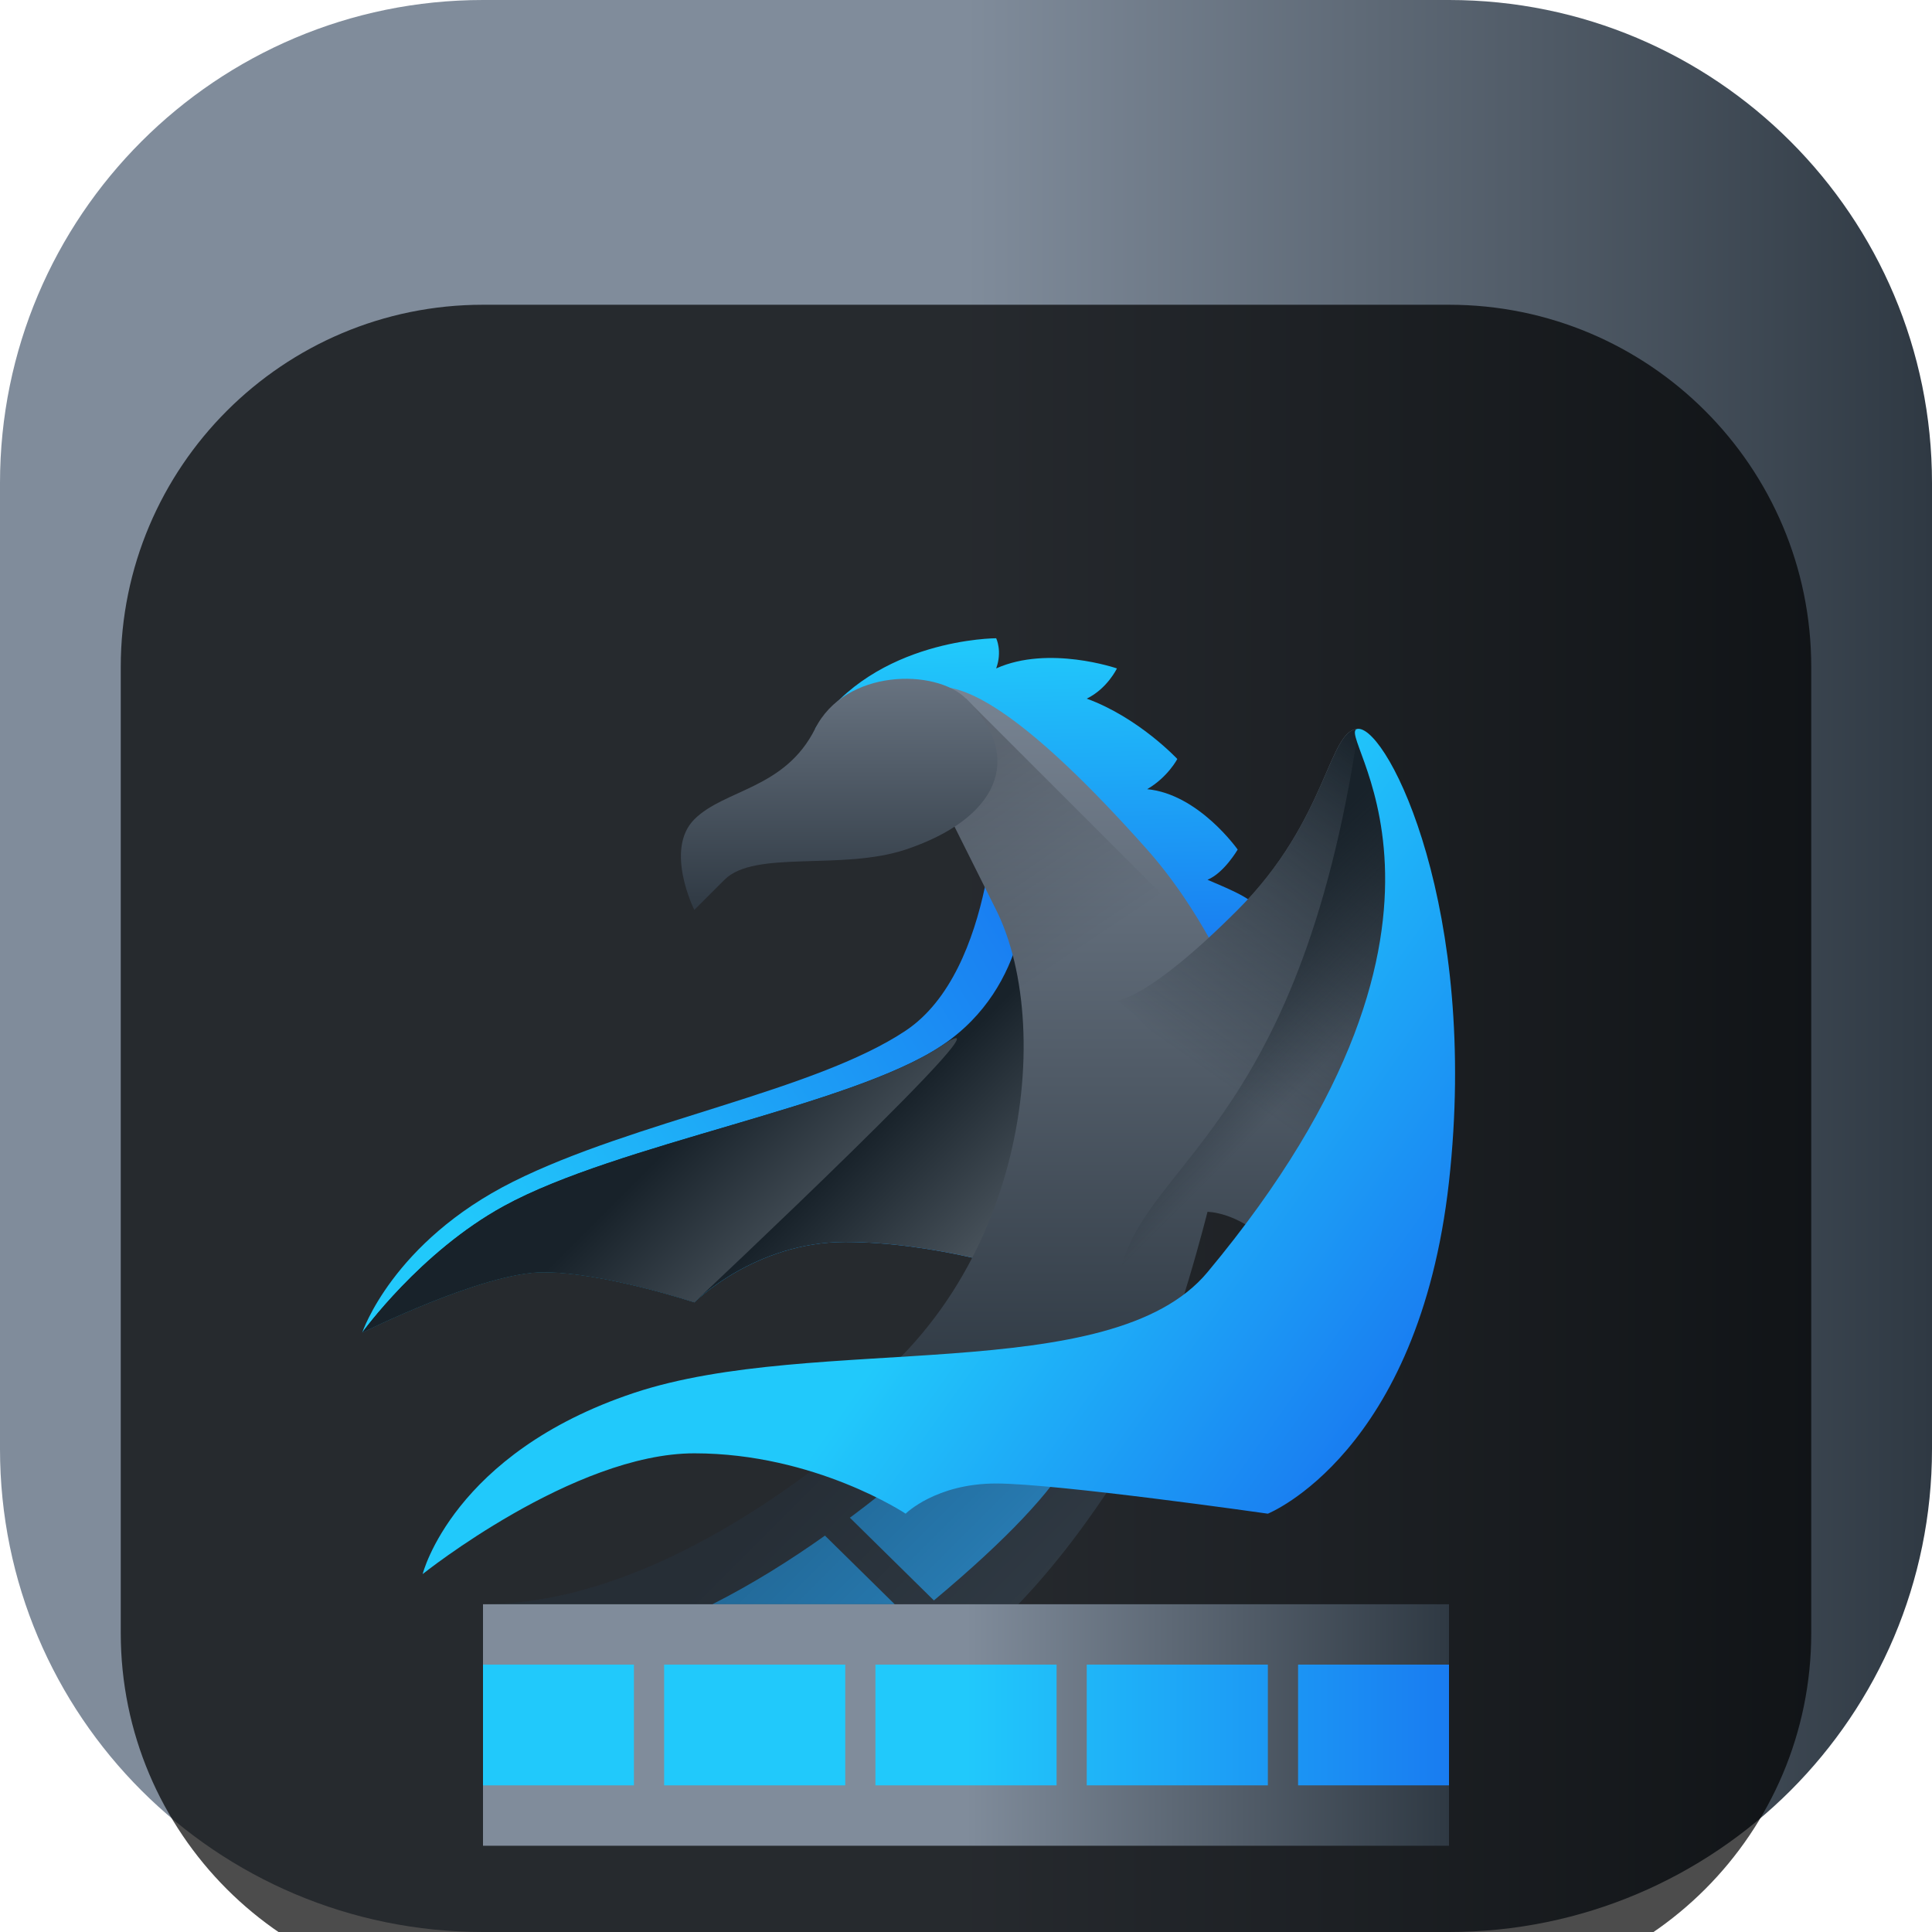 <svg width="42" height="42" viewBox="0 0 42 42" fill="none" xmlns="http://www.w3.org/2000/svg">
<g clip-path="url(#clip0_31_7487)">
<path d="M31.5 0H10.5C4.701 0 0 4.701 0 10.5V31.5C0 37.299 4.701 42 10.5 42H31.5C37.299 42 42 37.299 42 31.5V10.5C42 4.701 37.299 0 31.5 0Z" fill="url(#paint0_linear_31_7487)"/>
<g filter="url(#filter0_i_31_7487)">
<path d="M31.5 2.625H10.5C6.151 2.625 2.625 6.151 2.625 10.5V31.5C2.625 35.849 6.151 39.375 10.5 39.375H31.5C35.849 39.375 39.375 35.849 39.375 31.5V10.5C39.375 6.151 35.849 2.625 31.5 2.625Z" fill="black" fill-opacity="0.7"/>
<g filter="url(#filter1_d_31_7487)">
<path fill-rule="evenodd" clip-rule="evenodd" d="M17.719 9.844C19.031 7.875 21.656 7.875 21.656 7.875C21.656 7.875 21.793 8.155 21.656 8.531C22.797 8.019 24.281 8.531 24.281 8.531C24.281 8.531 24.073 8.969 23.625 9.188C24.756 9.601 25.594 10.5 25.594 10.5C25.594 10.5 25.386 10.897 24.938 11.156C26.058 11.262 26.906 12.469 26.906 12.469C26.906 12.469 26.609 12.979 26.25 13.125C27.183 13.527 27.562 13.664 27.562 14.438C27.562 15.211 25.594 16.406 25.594 16.406C25.594 16.406 24.445 13.452 23.625 12.469C22.805 11.486 22.008 10.951 21 10.5C19.992 10.049 17.719 9.844 17.719 9.844Z" fill="url(#paint1_linear_31_7487)"/>
<path fill-rule="evenodd" clip-rule="evenodd" d="M21.656 11.156C21.656 11.156 21.656 15.094 19.688 16.406C17.719 17.719 13.781 18.375 11.156 19.688C8.531 21 7.875 22.969 7.875 22.969C7.875 22.969 10.5 21.656 11.812 21.656C13.125 21.656 15.094 22.312 15.094 22.312C15.094 22.312 16.406 21 18.375 21C20.344 21 22.312 21.656 22.312 21.656L22.969 14.438L21.656 11.156Z" fill="url(#paint2_linear_31_7487)"/>
<path fill-rule="evenodd" clip-rule="evenodd" d="M22.312 13.125C22.312 13.125 22.436 15.422 20.467 16.734C18.498 18.047 13.431 18.86 10.951 20.221C9.136 21.216 7.875 22.969 7.875 22.969C7.875 22.969 10.5 21.656 11.812 21.656C13.125 21.656 15.094 22.312 15.094 22.312C15.094 22.312 16.406 21 18.375 21C20.344 21 22.312 21.656 22.312 21.656L22.969 14.438L22.312 13.125Z" fill="url(#paint3_linear_31_7487)"/>
<path fill-rule="evenodd" clip-rule="evenodd" d="M20.344 8.941C19.688 9.023 19.688 9.844 19.688 9.844L21.656 13.781C22.969 16.406 22.312 22.312 17.719 24.938C17.719 24.938 18.032 25.091 18.53 25.282C16.509 26.938 13.507 28.875 10.5 28.875H22.138C22.968 28.01 23.679 27.041 24.3 26.081C24.338 25.816 24.466 25.225 24.938 24.281C25.594 22.969 26.25 20.344 26.25 20.344C26.25 20.344 26.906 20.344 27.562 21C28.111 21.548 25.57 24.7 24.68 25.771C25.23 25.588 25.763 25.327 26.25 24.938C29.531 22.312 27.729 15.609 24.938 12.469C22.312 9.516 21 8.859 20.344 8.941Z" fill="url(#paint4_linear_31_7487)"/>
<path opacity="0.2" fill-rule="evenodd" clip-rule="evenodd" d="M21 9.188L20.016 10.5L21.656 13.781C21.957 14.383 22.149 15.163 22.219 16.031L25.594 13.781L21 9.188Z" fill="url(#paint5_linear_31_7487)"/>
<path fill-rule="evenodd" clip-rule="evenodd" d="M21.506 23.851C20.23 25.444 20.297 25.628 18.506 26.972C18.496 26.979 18.485 26.986 18.475 26.993L20.302 28.792C26.881 23.295 21.506 23.851 21.506 23.851ZM17.934 27.383C17.191 27.91 16.37 28.428 15.487 28.875H19.45L17.934 27.383Z" fill="#2980B9"/>
<path opacity="0.2" fill-rule="evenodd" clip-rule="evenodd" d="M18.53 25.282C16.509 26.938 13.507 28.875 10.5 28.875H22.138C23.035 27.939 23.8 26.881 24.456 25.845C25.086 25.663 18.032 25.091 18.53 25.282Z" fill="url(#paint6_linear_31_7487)"/>
<path d="M10.5 28.875V34.125H31.5V28.875H10.5Z" fill="url(#paint7_linear_31_7487)"/>
<path d="M10.5 30.187V32.812H13.781V30.187H10.5ZM14.438 30.187V32.812H18.375V30.187H14.438ZM19.031 30.187V32.812H22.969V30.187H19.031ZM23.625 30.187V32.812H27.562V30.187H23.625ZM28.219 30.187V32.812H31.5V30.187H28.219Z" fill="url(#paint8_linear_31_7487)"/>
<path fill-rule="evenodd" clip-rule="evenodd" d="M29.531 9.844C28.875 9.844 28.875 11.812 26.906 13.781C24.938 15.75 24.281 15.75 24.281 15.75C24.281 15.75 26.25 17.062 26.25 19.688C28.219 21 28.219 23.625 28.219 23.625L30.844 16.406L30.188 11.156L29.531 9.844Z" fill="url(#paint9_linear_31_7487)"/>
<path fill-rule="evenodd" clip-rule="evenodd" d="M29.531 9.844C28.875 9.844 28.875 11.812 26.906 13.781C24.938 15.75 24.281 15.75 24.281 15.75C24.281 15.75 26.25 17.062 26.25 19.688C26.25 22.312 24.938 24.281 24.938 24.281L30.844 16.406L30.188 11.156L29.531 9.844Z" fill="url(#paint10_linear_31_7487)"/>
<path fill-rule="evenodd" clip-rule="evenodd" d="M29.531 9.844C28.219 18.703 24.732 19.277 24.322 21.82C23.904 24.412 24.938 24.281 24.938 24.281L30.844 16.406L30.188 11.156L29.531 9.844Z" fill="url(#paint11_linear_31_7487)"/>
<path fill-rule="evenodd" clip-rule="evenodd" d="M29.531 9.844C30.188 9.844 32.156 13.781 31.5 19.688C30.844 25.594 27.562 26.906 27.562 26.906C27.562 26.906 22.969 26.25 21.656 26.25C20.344 26.25 19.688 26.906 19.688 26.906C19.688 26.906 17.719 25.594 15.094 25.594C12.469 25.594 9.188 28.219 9.188 28.219C9.188 28.219 9.844 25.594 13.781 24.281C17.719 22.969 24.149 24.177 26.25 21.656C32.812 13.781 28.875 9.844 29.531 9.844Z" fill="url(#paint12_linear_31_7487)"/>
<path fill-rule="evenodd" clip-rule="evenodd" d="M19.688 12.469C18.296 12.933 16.406 12.469 15.75 13.125L15.094 13.781C15.094 13.781 14.438 12.469 15.094 11.812C15.75 11.156 17.063 11.156 17.719 9.844C18.375 8.531 20.344 8.531 21 9.187C22.313 10.5 21.656 11.812 19.688 12.469Z" fill="url(#paint13_linear_31_7487)"/>
<path fill-rule="evenodd" clip-rule="evenodd" d="M20.467 16.734C18.498 18.047 13.431 18.86 10.951 20.221C9.136 21.216 7.875 22.969 7.875 22.969C7.875 22.969 10.5 21.656 11.812 21.656C13.125 21.656 15.094 22.312 15.094 22.312C15.094 22.312 22.436 15.422 20.467 16.734Z" fill="url(#paint14_linear_31_7487)"/>
</g>
</g>
</g>
<defs>
<filter id="filter0_i_31_7487" x="2.625" y="2.625" width="36.75" height="40.75" filterUnits="userSpaceOnUse" color-interpolation-filters="sRGB">
<feFlood flood-opacity="0" result="BackgroundImageFix"/>
<feBlend mode="normal" in="SourceGraphic" in2="BackgroundImageFix" result="shape"/>
<feColorMatrix in="SourceAlpha" type="matrix" values="0 0 0 0 0 0 0 0 0 0 0 0 0 0 0 0 0 0 127 0" result="hardAlpha"/>
<feOffset dy="4"/>
<feGaussianBlur stdDeviation="2"/>
<feComposite in2="hardAlpha" operator="arithmetic" k2="-1" k3="1"/>
<feColorMatrix type="matrix" values="0 0 0 0 0 0 0 0 0 0 0 0 0 0 0 0 0 0 0.25 0"/>
<feBlend mode="normal" in2="shape" result="effect1_innerShadow_31_7487"/>
</filter>
<filter id="filter1_d_31_7487" x="3.875" y="5.875" width="31.757" height="34.25" filterUnits="userSpaceOnUse" color-interpolation-filters="sRGB">
<feFlood flood-opacity="0" result="BackgroundImageFix"/>
<feColorMatrix in="SourceAlpha" type="matrix" values="0 0 0 0 0 0 0 0 0 0 0 0 0 0 0 0 0 0 127 0" result="hardAlpha"/>
<feOffset dy="2"/>
<feGaussianBlur stdDeviation="2"/>
<feComposite in2="hardAlpha" operator="out"/>
<feColorMatrix type="matrix" values="0 0 0 0 0 0 0 0 0 0 0 0 0 0 0 0 0 0 0.25 0"/>
<feBlend mode="normal" in2="BackgroundImageFix" result="effect1_dropShadow_31_7487"/>
<feBlend mode="normal" in="SourceGraphic" in2="effect1_dropShadow_31_7487" result="shape"/>
</filter>
<linearGradient id="paint0_linear_31_7487" x1="42" y1="-2807.69" x2="21" y2="-2807.69" gradientUnits="userSpaceOnUse">
<stop stop-color="#2F3943"/>
<stop offset="1" stop-color="#808C9B"/>
</linearGradient>
<linearGradient id="paint1_linear_31_7487" x1="26.419" y1="14.635" x2="26.25" y2="7.875" gradientUnits="userSpaceOnUse">
<stop stop-color="#197CF1"/>
<stop offset="1" stop-color="#21C9FB"/>
</linearGradient>
<linearGradient id="paint2_linear_31_7487" x1="22.405" y1="13.93" x2="10.208" y2="21.181" gradientUnits="userSpaceOnUse">
<stop stop-color="#197CF1"/>
<stop offset="1" stop-color="#21C9FB"/>
</linearGradient>
<linearGradient id="paint3_linear_31_7487" x1="19.852" y1="17.678" x2="23.092" y2="20.918" gradientUnits="userSpaceOnUse">
<stop stop-color="#18222A"/>
<stop offset="1" stop-color="#566069"/>
</linearGradient>
<linearGradient id="paint4_linear_31_7487" x1="-247.125" y1="24.281" x2="-247.125" y2="7.219" gradientUnits="userSpaceOnUse">
<stop stop-color="#2F3943"/>
<stop offset="1" stop-color="#808C9B"/>
</linearGradient>
<linearGradient id="paint5_linear_31_7487" x1="20.344" y1="11.156" x2="22.969" y2="15.094" gradientUnits="userSpaceOnUse">
<stop/>
<stop offset="1" stop-opacity="0"/>
</linearGradient>
<linearGradient id="paint6_linear_31_7487" x1="17.719" y1="25.594" x2="21.656" y2="29.531" gradientUnits="userSpaceOnUse">
<stop/>
<stop offset="1" stop-opacity="0"/>
</linearGradient>
<linearGradient id="paint7_linear_31_7487" x1="31.5" y1="-322.086" x2="21" y2="-322.086" gradientUnits="userSpaceOnUse">
<stop stop-color="#2F3943"/>
<stop offset="1" stop-color="#808C9B"/>
</linearGradient>
<linearGradient id="paint8_linear_31_7487" x1="31.5" y1="5.906" x2="21" y2="5.906" gradientUnits="userSpaceOnUse">
<stop stop-color="#197CF1"/>
<stop offset="1" stop-color="#21C9FB"/>
</linearGradient>
<linearGradient id="paint9_linear_31_7487" x1="-247.125" y1="24.281" x2="-247.125" y2="7.219" gradientUnits="userSpaceOnUse">
<stop stop-color="#2F3943"/>
<stop offset="1" stop-color="#808C9B"/>
</linearGradient>
<linearGradient id="paint10_linear_31_7487" x1="29.531" y1="9.844" x2="24.938" y2="16.406" gradientUnits="userSpaceOnUse">
<stop stop-color="#18222A"/>
<stop offset="1" stop-color="#18222A" stop-opacity="0"/>
</linearGradient>
<linearGradient id="paint11_linear_31_7487" x1="29.121" y1="11.69" x2="31.684" y2="14.253" gradientUnits="userSpaceOnUse">
<stop stop-color="#18222A"/>
<stop offset="1" stop-color="#18222A" stop-opacity="0"/>
</linearGradient>
<linearGradient id="paint12_linear_31_7487" x1="30.844" y1="23.625" x2="22.969" y2="18.047" gradientUnits="userSpaceOnUse">
<stop stop-color="#197CF1"/>
<stop offset="1" stop-color="#21C9FB"/>
</linearGradient>
<linearGradient id="paint13_linear_31_7487" x1="-247.125" y1="13.781" x2="-247.125" y2="6.562" gradientUnits="userSpaceOnUse">
<stop stop-color="#2F3943"/>
<stop offset="1" stop-color="#808C9B"/>
</linearGradient>
<linearGradient id="paint14_linear_31_7487" x1="15.422" y1="18.047" x2="18.806" y2="21.431" gradientUnits="userSpaceOnUse">
<stop stop-color="#18222A"/>
<stop offset="1" stop-color="#566069"/>
</linearGradient>
<clipPath id="clip0_31_7487">
<rect width="42" height="42" fill="white"/>
</clipPath>
</defs>
</svg>
